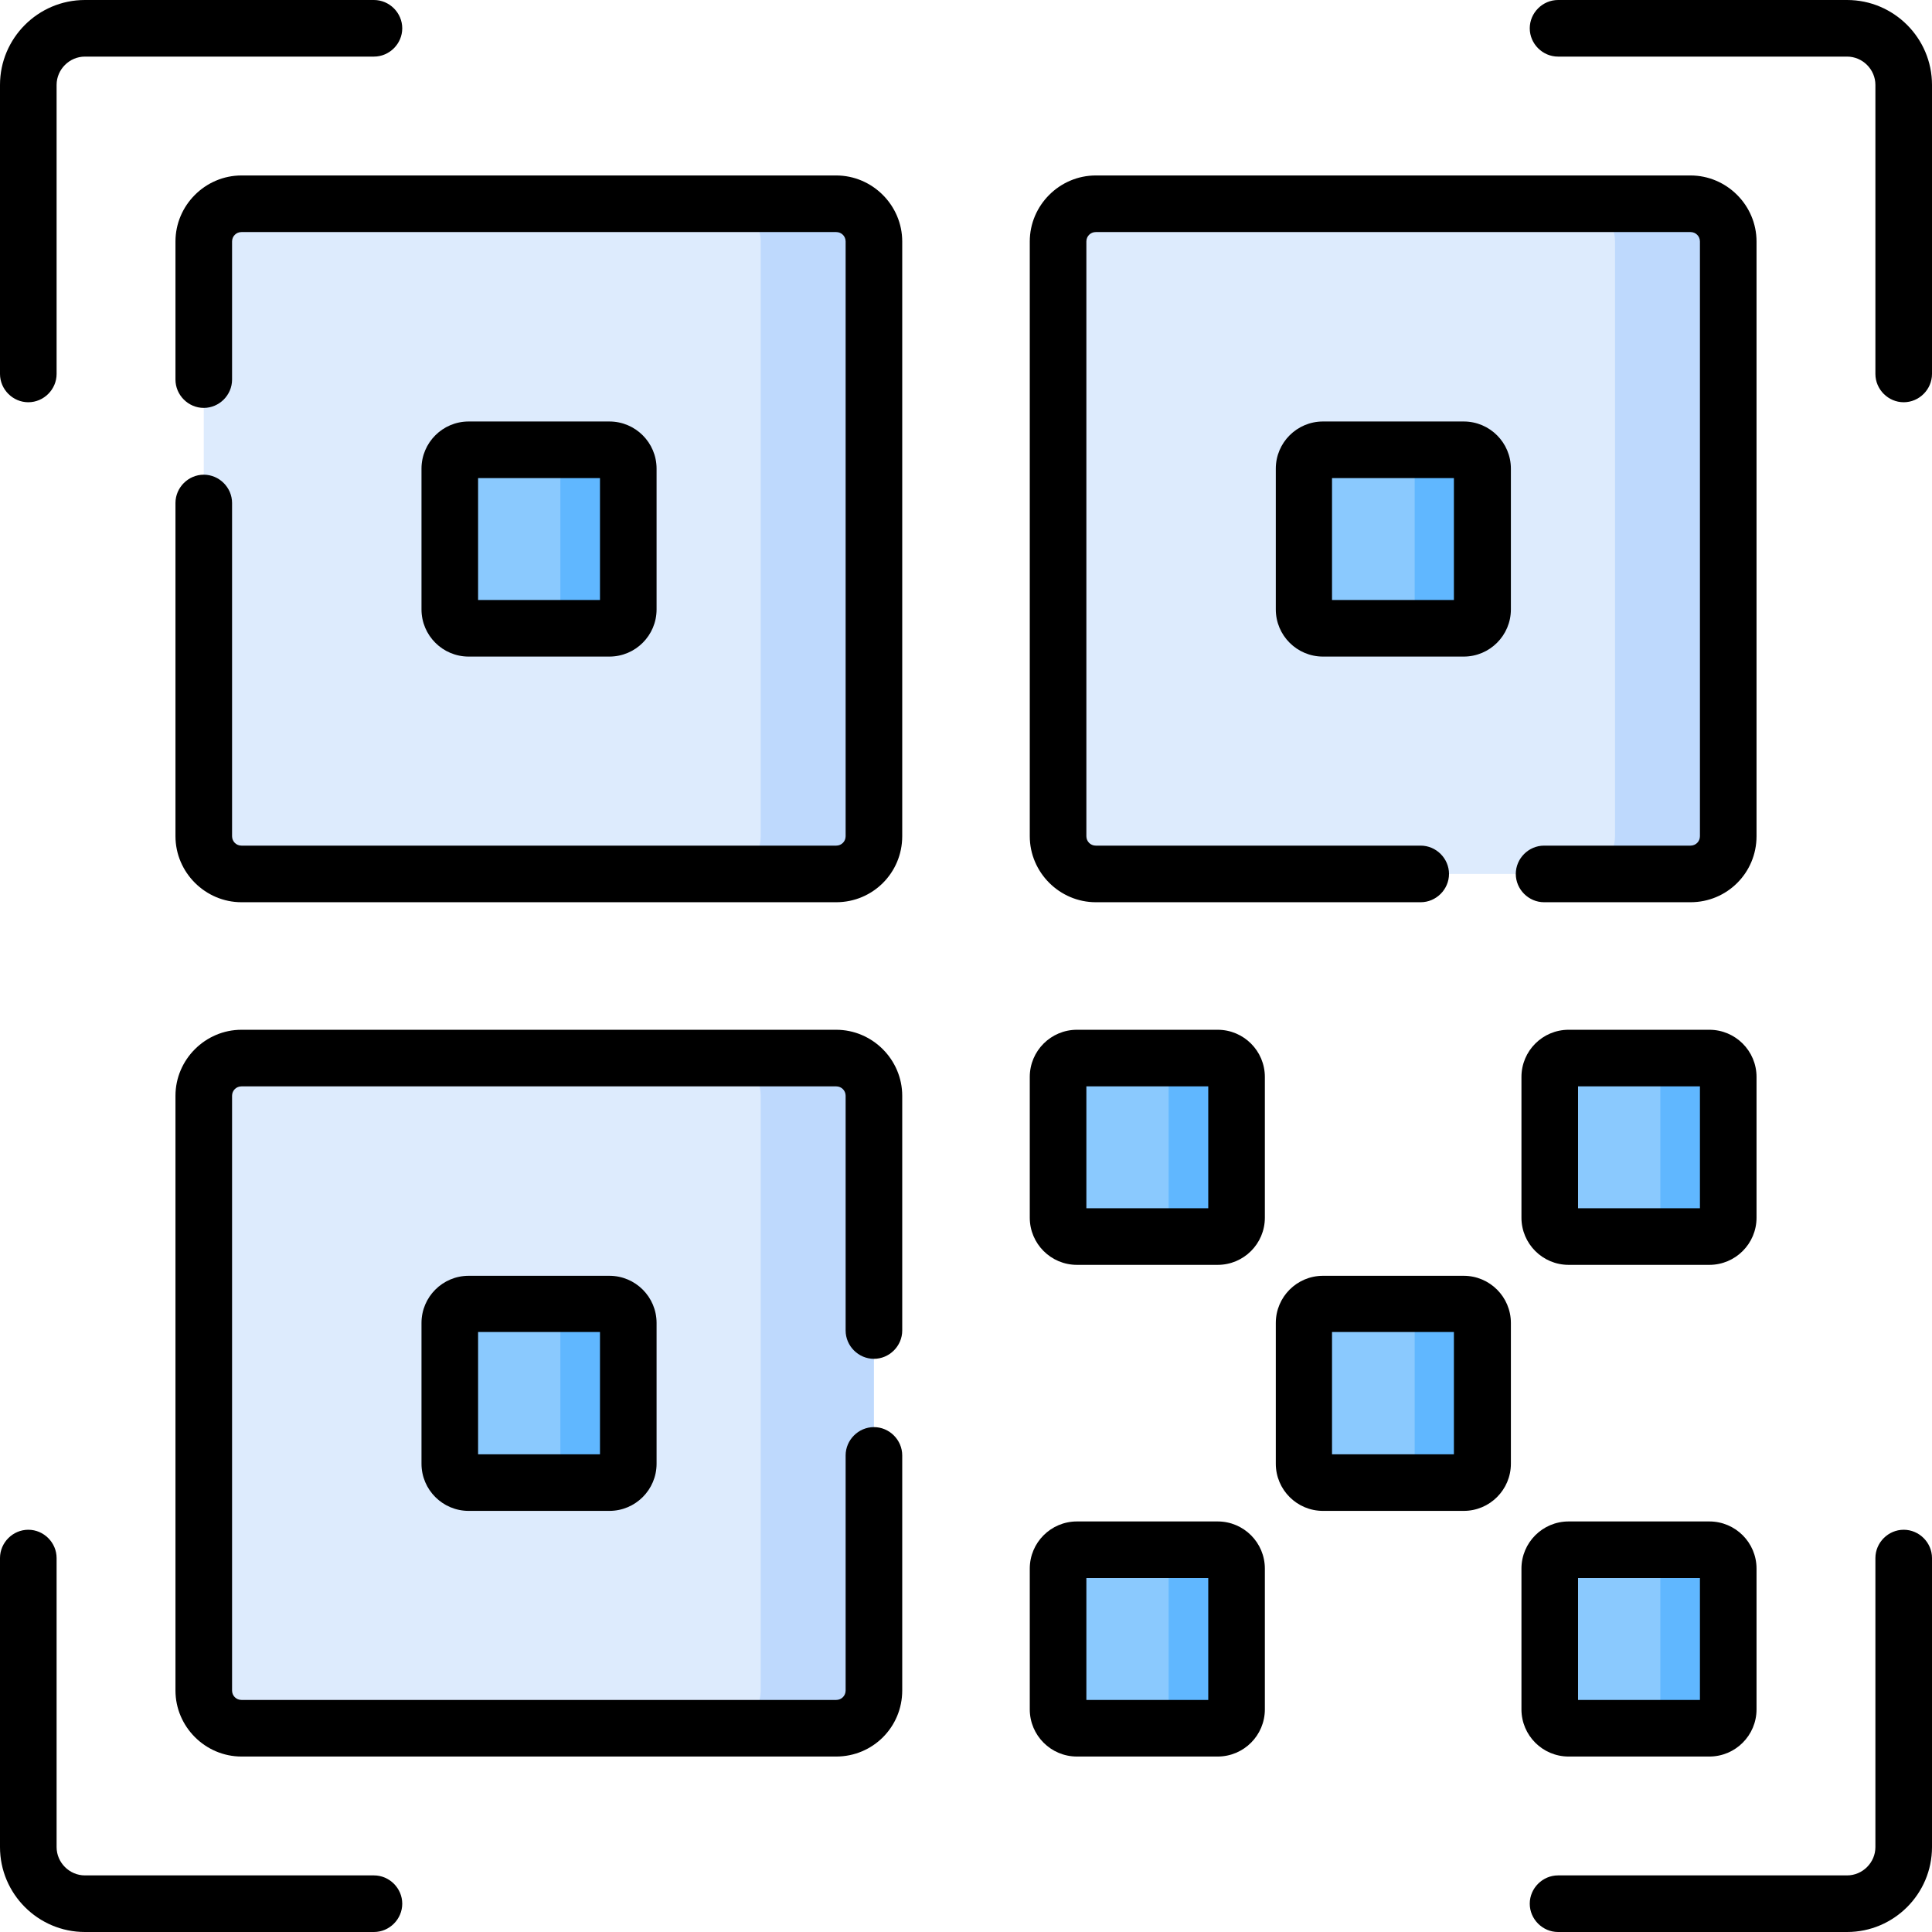 <?xml version="1.0" encoding="utf-8"?>
<!-- Generator: Adobe Illustrator 26.5.0, SVG Export Plug-In . SVG Version: 6.00 Build 0)  -->
<svg version="1.1" id="Capa_1" xmlns="http://www.w3.org/2000/svg" xmlns:xlink="http://www.w3.org/1999/xlink" x="0px" y="0px"
	 viewBox="0 0 512 512" style="enable-background:new 0 0 512 512;" xml:space="preserve">
<style type="text/css">
	.st0{fill:#DDEBFD;}
	.st1{fill:#BED9FD;}
	.st2{fill:#8AC9FE;}
	.st3{fill:#60B7FF;}

	@keyframes flickerAnimation {
  0%   { opacity:1; }
  50%  { opacity:0; }
  100% { opacity:1; }
}
@-o-keyframes flickerAnimation{
  0%   { opacity:1; }
  50%  { opacity:0; }
  100% { opacity:1; }
}
@-moz-keyframes flickerAnimation{
  0%   { opacity:1; }
  50%  { opacity:0; }
  100% { opacity:1; }
}
@-webkit-keyframes flickerAnimation{
  0%   { opacity:1; }
  50%  { opacity:0; }
  100% { opacity:1; }
}
.st4 {
   -webkit-animation: flickerAnimation 3s infinite;
   -moz-animation: flickerAnimation 3s infinite;
   -o-animation: flickerAnimation 3s infinite;
    animation: flickerAnimation 3s infinite;
}

.st5 {
   -webkit-animation: flickerAnimation 4s infinite;
   -moz-animation: flickerAnimation 4s infinite;
   -o-animation: flickerAnimation 4s infinite;
    animation: flickerAnimation 4s infinite;
}

.st6 {
   -webkit-animation: flickerAnimation 6s infinite;
   -moz-animation: flickerAnimation 6s infinite;
   -o-animation: flickerAnimation 6s infinite;
    animation: flickerAnimation 6s infinite;
}

.st7 {
   -webkit-animation: flickerAnimation 7s infinite;
   -moz-animation: flickerAnimation 7s infinite;
   -o-animation: flickerAnimation 7s infinite;
    animation: flickerAnimation 7s infinite;
}

.st8 {
   -webkit-animation: flickerAnimation 8s infinite;
   -moz-animation: flickerAnimation 8s infinite;
   -o-animation: flickerAnimation 8s infinite;
    animation: flickerAnimation 8s infinite;
}
</style>
<g>
	<g>
		<g>
			<g>
				<path class="st0" d="M211.6,231.6H64c-5.5,0-10-4.5-10-10V64c0-5.5,4.5-10,10-10h147.6c5.5,0,10,4.5,10,10v157.6
					C221.6,227.1,217.1,231.6,211.6,231.6L211.6,231.6z"/>
			</g>
			<path class="st1" d="M221.6,54h-30c5.5,0,10,4.5,10,10v157.6c0,5.5-4.5,10-10,10h30c5.5,0,10-4.5,10-10V64
				C231.6,58.5,227.1,54,221.6,54z"/>
			<path class="st2" d="M158.5,166.5h-34.3c-2.8,0-5-2.2-5-5v-37.3c0-2.8,2.2-5,5-5h34.3c2.8,0,5,2.2,5,5v37.3
				C163.5,164.2,161.2,166.5,158.5,166.5z"/>
			<path class="st3" d="M161.5,119.1h-18c2.8,0,5,2.2,5,5v37.3c0,2.8-2.2,5-5,5h18c2.8,0,5-2.2,5-5v-37.3
				C166.5,121.4,164.2,119.1,161.5,119.1z"/>
			<g>
				<path class="st0" d="M211.6,458H64c-5.5,0-10-4.5-10-10V290.4c0-5.5,4.5-10,10-10h147.6c5.5,0,10,4.5,10,10V448
					C221.6,453.5,217.1,458,211.6,458L211.6,458z"/>
			</g>
			<path class="st1" d="M221.6,280.4h-30c5.5,0,10,4.5,10,10V448c0,5.5-4.5,10-10,10h30c5.5,0,10-4.5,10-10V290.4
				C231.6,284.9,227.1,280.4,221.6,280.4z"/>
			<path class="st2" d="M158.5,392.9h-34.3c-2.8,0-5-2.2-5-5v-37.3c0-2.8,2.2-5,5-5h34.3c2.8,0,5,2.2,5,5v37.3
				C163.5,390.6,161.2,392.9,158.5,392.9z"/>
			<path class="st3" d="M161.5,345.5h-18c2.8,0,5,2.2,5,5v37.3c0,2.8-2.2,5-5,5h18c2.8,0,5-2.2,5-5v-37.3
				C166.5,347.8,164.2,345.5,161.5,345.5z"/>
			<g>
				<path class="st0" d="M438,231.6H290.4c-5.5,0-10-4.5-10-10V64c0-5.5,4.5-10,10-10H438c5.5,0,10,4.5,10,10v157.6
					C448,227.1,443.5,231.6,438,231.6L438,231.6z"/>
			</g>
			<path class="st1" d="M448,54h-30c5.5,0,10,4.5,10,10v157.6c0,5.5-4.5,10-10,10h30c5.5,0,10-4.5,10-10V64
				C458,58.5,453.5,54,448,54z"/>
			<path class="st2" d="M384.9,166.5h-34.3c-2.8,0-5-2.2-5-5v-37.3c0-2.8,2.2-5,5-5h34.3c2.8,0,5,2.2,5,5v37.3
				C389.9,164.2,387.6,166.5,384.9,166.5z"/>
			<path class="st3" d="M387.9,119.1h-18c2.8,0,5,2.2,5,5v37.3c0,2.8-2.2,5-5,5h18c2.8,0,5-2.2,5-5v-37.3
				C392.9,121.4,390.6,119.1,387.9,119.1z"/>
			<path class="st2" d="M384.9,392.9h-34.3c-2.8,0-5-2.2-5-5v-37.3c0-2.8,2.2-5,5-5h34.3c2.8,0,5,2.2,5,5v37.3
				C389.9,390.6,387.6,392.9,384.9,392.9z"/>
			<path class="st3" d="M387.9,345.5h-18c2.8,0,5,2.2,5,5v37.3c0,2.8-2.2,5-5,5h18c2.8,0,5-2.2,5-5v-37.3
				C392.9,347.8,390.6,345.5,387.9,345.5z"/>
			<path class="st2" d="M450,327.7h-34.3c-2.8,0-5-2.2-5-5v-37.3c0-2.8,2.2-5,5-5H450c2.8,0,5,2.2,5,5v37.3
				C455,325.5,452.8,327.7,450,327.7z"/>
			<path class="st3" d="M453,280.4h-18c2.8,0,5,2.2,5,5v37.3c0,2.8-2.2,5-5,5h18c2.8,0,5-2.2,5-5v-37.3
				C458,282.6,455.8,280.4,453,280.4z"/>
			<path class="st2" d="M319.7,327.7h-34.3c-2.8,0-5-2.2-5-5v-37.3c0-2.8,2.2-5,5-5h34.3c2.8,0,5,2.2,5,5v37.3
				C324.7,325.5,322.5,327.7,319.7,327.7z"/>
			<path class="st3" d="M322.7,280.4h-18c2.8,0,5,2.2,5,5v37.3c0,2.8-2.2,5-5,5h18c2.8,0,5-2.2,5-5v-37.3
				C327.7,282.6,325.5,280.4,322.7,280.4z"/>
			<path class="st2" d="M450,458h-34.3c-2.8,0-5-2.2-5-5v-37.3c0-2.8,2.2-5,5-5H450c2.8,0,5,2.2,5,5V453
				C455,455.8,452.8,458,450,458z"/>
			<path class="st3" d="M453,410.7h-18c2.8,0,5,2.2,5,5V453c0,2.8-2.2,5-5,5h18c2.8,0,5-2.2,5-5v-37.3
				C458,412.9,455.8,410.7,453,410.7z"/>
			<path class="st2" d="M319.7,458h-34.3c-2.8,0-5-2.2-5-5v-37.3c0-2.8,2.2-5,5-5h34.3c2.8,0,5,2.2,5,5V453
				C324.7,455.8,322.5,458,319.7,458z"/>
			<path class="st3" d="M322.7,410.7h-18c2.8,0,5,2.2,5,5V453c0,2.8-2.2,5-5,5h18c2.8,0,5-2.2,5-5v-37.3
				C327.7,412.9,325.5,410.7,322.7,410.7z"/>
		</g>
	</g>
	<g >
		<g class="st4">
			<path  d="M387.9,400.4h-37.3c-6.9,0-12.5-5.6-12.5-12.5v-37.3c0-6.9,5.6-12.5,12.5-12.5h37.3c6.9,0,12.5,5.6,12.5,12.5v37.3
				C400.4,394.8,394.8,400.4,387.9,400.4z M353,385.4h32.3V353H353V385.4z"/>
		</g>
		<g>
			<path d="M7.5,106.6c-4.1,0-7.5-3.4-7.5-7.5V22.5C0,10.1,10.1,0,22.5,0h76.6c4.1,0,7.5,3.4,7.5,7.5s-3.4,7.5-7.5,7.5H22.5
				c-4.1,0-7.5,3.4-7.5,7.5v76.6C15,103.2,11.6,106.6,7.5,106.6z"/>
		</g>
		<g >
			<path d="M504.5,106.6c-4.1,0-7.5-3.4-7.5-7.5V22.5c0-4.1-3.4-7.5-7.5-7.5h-76.6c-4.1,0-7.5-3.4-7.5-7.5s3.4-7.5,7.5-7.5h76.6
				C501.9,0,512,10.1,512,22.5v76.6C512,103.2,508.6,106.6,504.5,106.6z"/>
		</g>
		<g >
			<path d="M99.1,512H22.5C10.1,512,0,501.9,0,489.5v-76.6c0-4.1,3.4-7.5,7.5-7.5s7.5,3.4,7.5,7.5v76.6c0,4.1,3.4,7.5,7.5,7.5h76.6
				c4.1,0,7.5,3.4,7.5,7.5S103.2,512,99.1,512z"/>
		</g>
		<g >
			<path d="M489.5,512h-76.6c-4.1,0-7.5-3.4-7.5-7.5s3.4-7.5,7.5-7.5h76.6c4.1,0,7.5-3.4,7.5-7.5v-76.6c0-4.1,3.4-7.5,7.5-7.5
				s7.5,3.4,7.5,7.5v76.6C512,501.9,501.9,512,489.5,512z"/>
		</g>
		<g >
			<g class="st5">
				<path d="M387.9,174h-37.3c-6.9,0-12.5-5.6-12.5-12.5v-37.3c0-6.9,5.6-12.5,12.5-12.5h37.3c6.9,0,12.5,5.6,12.5,12.5v37.3
					C400.4,168.4,394.8,174,387.9,174z M353,159h32.3v-32.3H353V159z"/>
			</g>
		</g>
		<g class="st5">
			<path d="M453,465.5h-37.3c-6.9,0-12.5-5.6-12.5-12.5v-37.3c0-6.9,5.6-12.5,12.5-12.5H453c6.9,0,12.5,5.6,12.5,12.5V453
				C465.5,459.9,459.9,465.5,453,465.5z M418.2,450.5h32.3v-32.3h-32.3V450.5z"/>
		</g>
		<g class="st6">
			<path d="M322.7,465.5h-37.3c-6.9,0-12.5-5.6-12.5-12.5v-37.3c0-6.9,5.6-12.5,12.5-12.5h37.3c6.9,0,12.5,5.6,12.5,12.5V453
				C335.2,459.9,329.6,465.5,322.7,465.5L322.7,465.5z M287.9,450.5h32.3v-32.3h-32.3V450.5z"/>
		</g>
		<g class="st7">
			<path d="M322.7,335.2h-37.3c-6.9,0-12.5-5.6-12.5-12.5v-37.3c0-6.9,5.6-12.5,12.5-12.5h37.3c6.9,0,12.5,5.6,12.5,12.5v37.3
				C335.2,329.6,329.6,335.2,322.7,335.2L322.7,335.2z M287.9,320.2h32.3v-32.3h-32.3V320.2z"/>
		</g>
		<g class="st8">
			<path d="M453,335.2h-37.3c-6.9,0-12.5-5.6-12.5-12.5v-37.3c0-6.9,5.6-12.5,12.5-12.5H453c6.9,0,12.5,5.6,12.5,12.5v37.3
				C465.5,329.6,459.9,335.2,453,335.2z M418.2,320.2h32.3v-32.3h-32.3V320.2z"/>
		</g>
		<g class="st5">
			<path d="M161.5,400.4h-37.3c-6.9,0-12.5-5.6-12.5-12.5v-37.3c0-6.9,5.6-12.5,12.5-12.5h37.3c6.9,0,12.5,5.6,12.5,12.5v37.3
				C174,394.8,168.4,400.4,161.5,400.4z M126.6,385.4H159V353h-32.3V385.4z"/>
		</g>
		<g class="st7">
			<path d="M161.5,174h-37.3c-6.9,0-12.5-5.6-12.5-12.5v-37.3c0-6.9,5.6-12.5,12.5-12.5h37.3c6.9,0,12.5,5.6,12.5,12.5v37.3
				C174,168.4,168.4,174,161.5,174z M126.6,159H159v-32.3h-32.3V159z"/>
		</g>
		<g >
			<g >
				<path d="M221.6,465.5H64c-9.6,0-17.5-7.9-17.5-17.5V290.4c0-9.6,7.9-17.5,17.5-17.5h157.6c9.6,0,17.5,7.9,17.5,17.5v62.2
					c0,4.1-3.4,7.5-7.5,7.5s-7.5-3.4-7.5-7.5v-62.2c0-1.4-1.1-2.5-2.5-2.5H64c-1.4,0-2.5,1.1-2.5,2.5V448c0,1.4,1.1,2.5,2.5,2.5
					h157.6c1.4,0,2.5-1.1,2.5-2.5v-62.3c0-4.1,3.4-7.5,7.5-7.5s7.5,3.4,7.5,7.5V448C239.1,457.7,231.3,465.5,221.6,465.5
					L221.6,465.5z"/>
			</g>
		</g>
		<g >
			<g>
				<path d="M448,239.1h-38.8c-4.1,0-7.5-3.4-7.5-7.5s3.4-7.5,7.5-7.5H448c1.4,0,2.5-1.1,2.5-2.5V64c0-1.4-1.1-2.5-2.5-2.5H290.4
					c-1.4,0-2.5,1.1-2.5,2.5v157.6c0,1.4,1.1,2.5,2.5,2.5h86.1c4.1,0,7.5,3.4,7.5,7.5s-3.4,7.5-7.5,7.5h-86.1
					c-9.6,0-17.5-7.9-17.5-17.5V64c0-9.6,7.9-17.5,17.5-17.5H448c9.6,0,17.5,7.9,17.5,17.5v157.6C465.5,231.3,457.7,239.1,448,239.1
					L448,239.1z"/>
			</g>
		</g>
		<g>
			<g >
				<path d="M221.6,239.1H64c-9.6,0-17.5-7.9-17.5-17.5v-88.3c0-4.1,3.4-7.5,7.5-7.5s7.5,3.4,7.5,7.5v88.3c0,1.4,1.1,2.5,2.5,2.5
					h157.6c1.4,0,2.5-1.1,2.5-2.5V64c0-1.4-1.1-2.5-2.5-2.5H64c-1.4,0-2.5,1.1-2.5,2.5v36.6c0,4.1-3.4,7.5-7.5,7.5s-7.5-3.4-7.5-7.5
					V64c0-9.6,7.9-17.5,17.5-17.5h157.6c9.6,0,17.5,7.9,17.5,17.5v157.6C239.1,231.3,231.3,239.1,221.6,239.1L221.6,239.1z"/>
			</g>
		</g>
	</g>
</g>
</svg>
